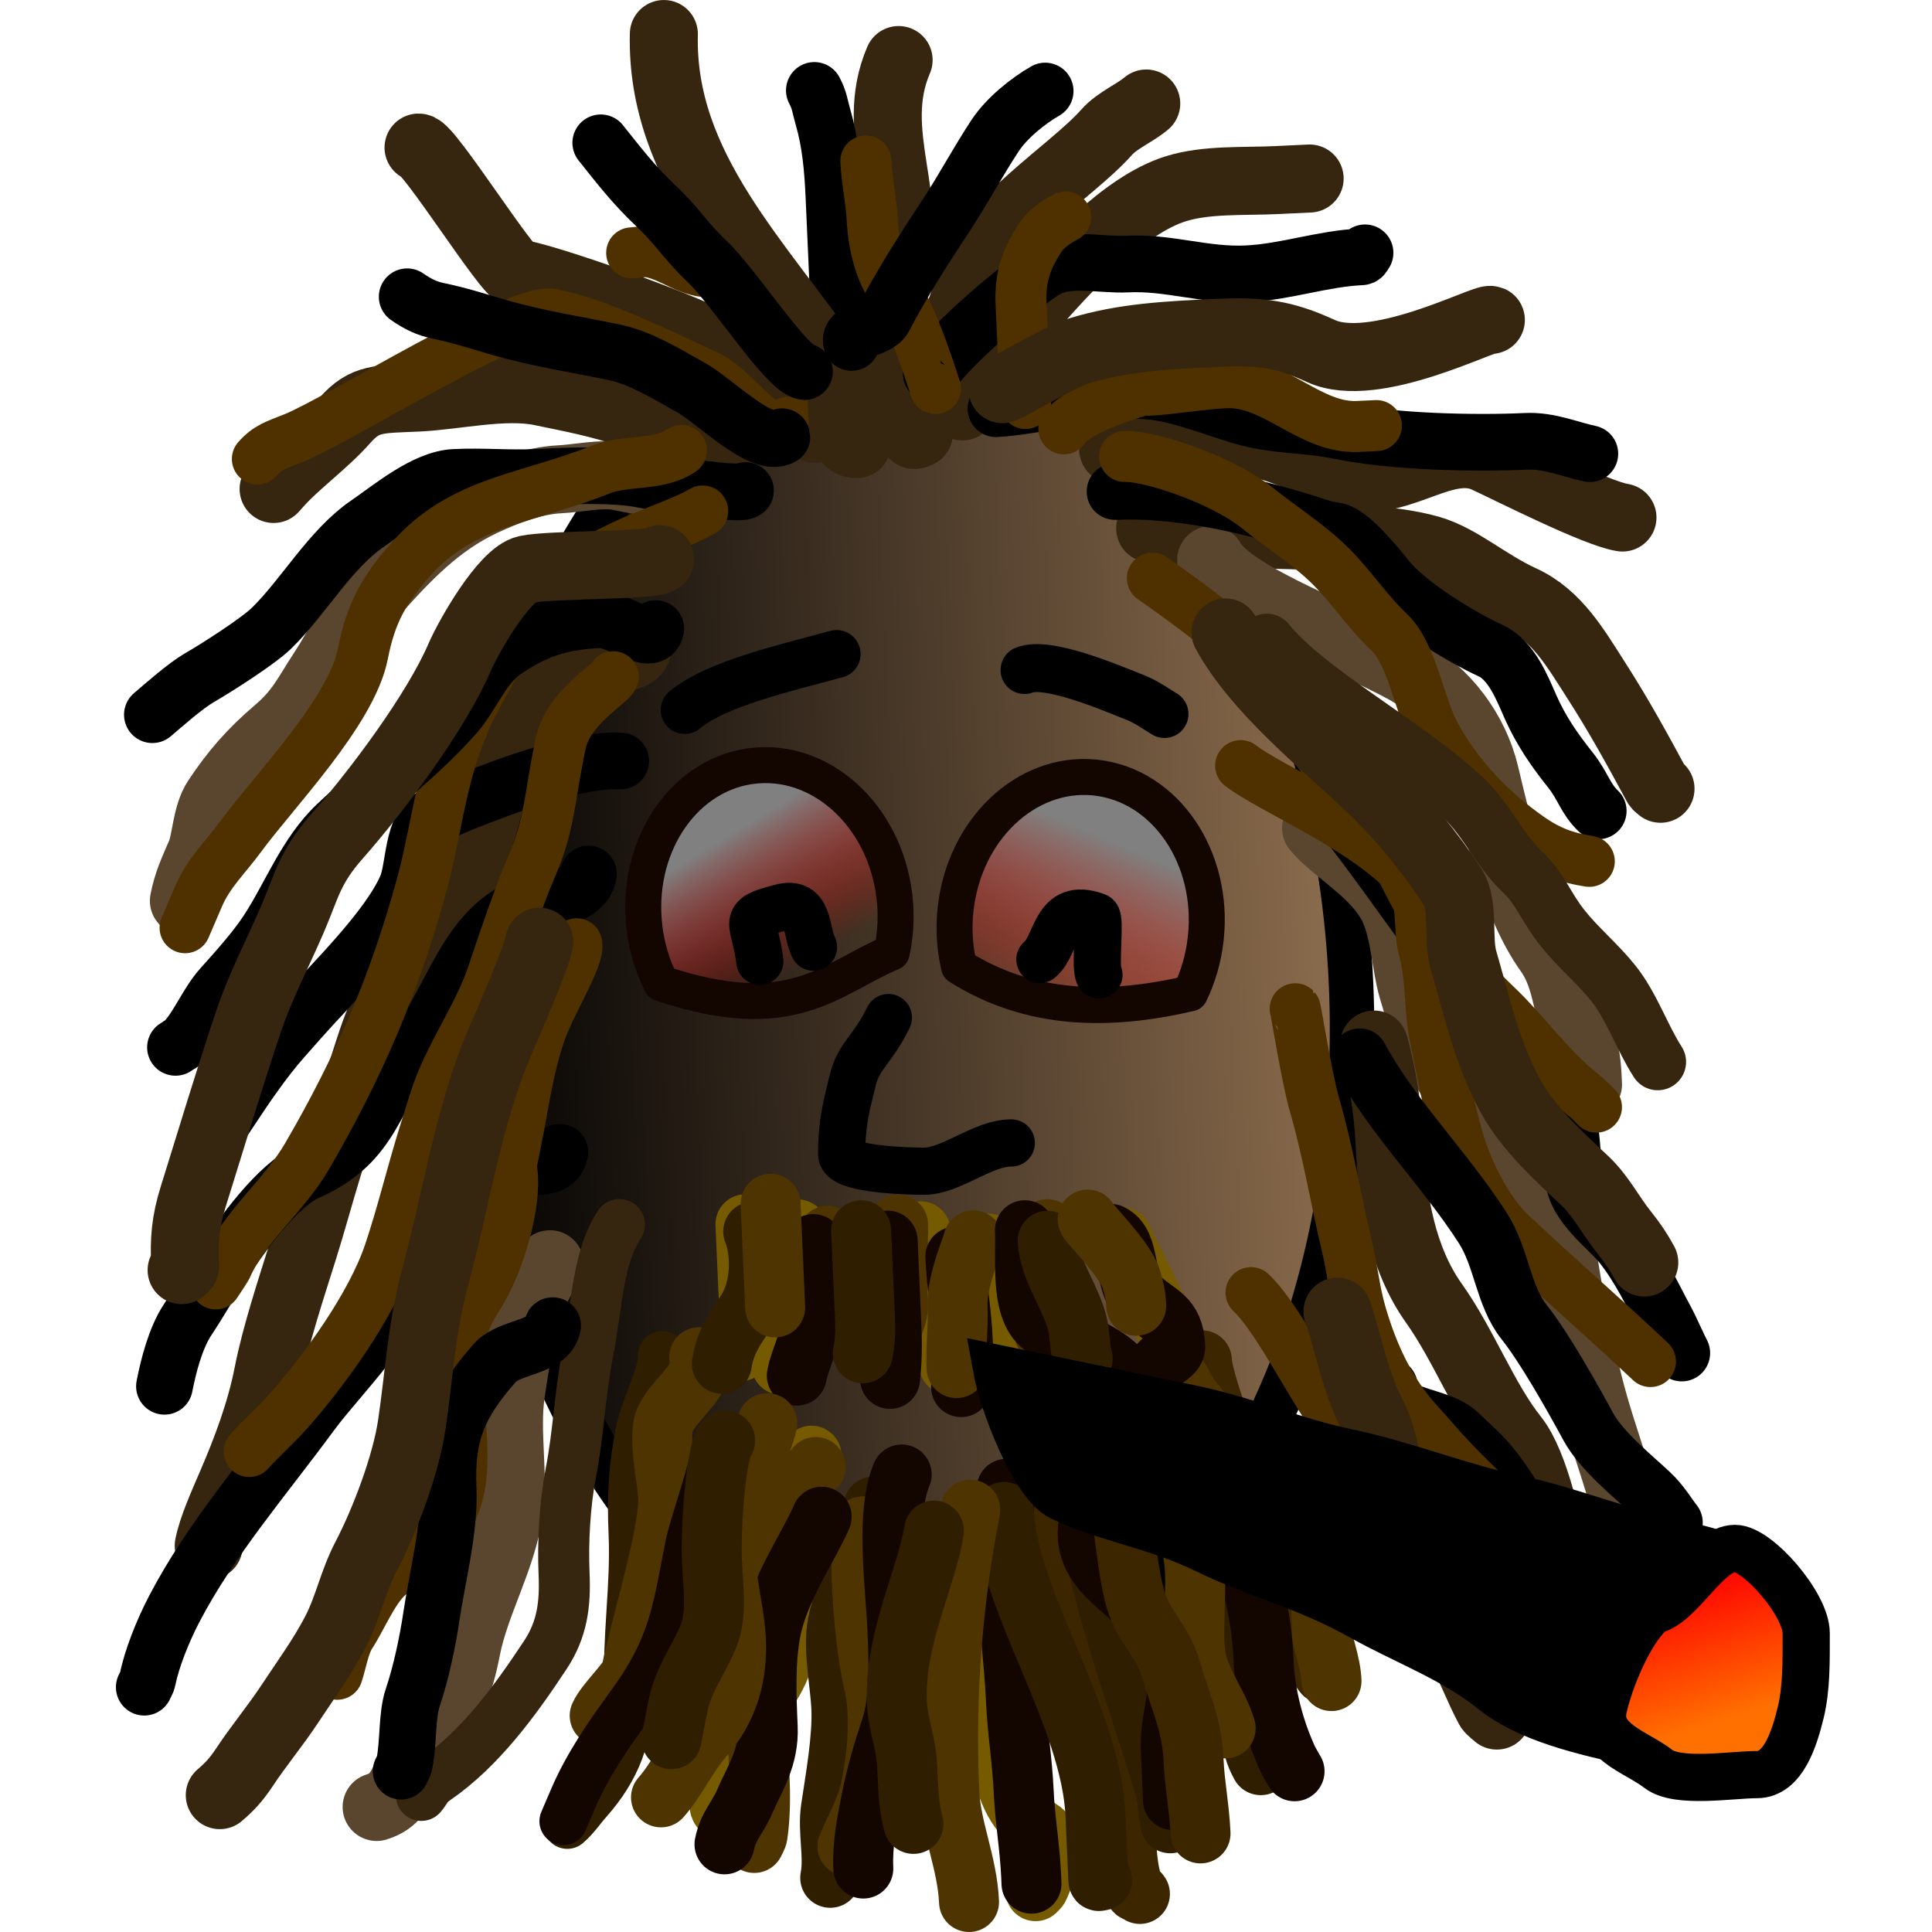 <?xml version="1.0" encoding="UTF-8" standalone="no"?>
<!-- Created with Inkscape (http://www.inkscape.org/) -->
<svg
   xmlns:dc="http://purl.org/dc/elements/1.1/"
   xmlns:cc="http://creativecommons.org/ns#"
   xmlns:rdf="http://www.w3.org/1999/02/22-rdf-syntax-ns#"
   xmlns:svg="http://www.w3.org/2000/svg"
   xmlns="http://www.w3.org/2000/svg"
   xmlns:xlink="http://www.w3.org/1999/xlink"
   xmlns:sodipodi="http://sodipodi.sourceforge.net/DTD/sodipodi-0.dtd"
   xmlns:inkscape="http://www.inkscape.org/namespaces/inkscape"
   width="100"
   height="100"
   id="svg36220"
   sodipodi:version="0.32"
   inkscape:version="0.46"
   version="1.0"
   inkscape:export-filename="/home/maurizio/out/wk.png"
   inkscape:export-xdpi="90"
   inkscape:export-ydpi="90"
   sodipodi:docbase="/home/maurizio/chess_pieces/chess_set"
   sodipodi:docname="bk.svg"
   inkscape:output_extension="org.inkscape.output.svg.inkscape">
  <defs
     id="defs36222">
    <inkscape:perspective
       sodipodi:type="inkscape:persp3d"
       inkscape:vp_x="0 : 437.5 : 1"
       inkscape:vp_y="0 : 1000 : 0"
       inkscape:vp_z="875 : 437.5 : 1"
       inkscape:persp3d-origin="437.5 : 291.66667 : 1"
       id="perspective3182" />
    <linearGradient
       id="linearGradient2816">
      <stop
         style="stop-color:#ff0000;stop-opacity:1;"
         offset="0"
         id="stop2818" />
      <stop
         style="stop-color:#ff7000;stop-opacity:1;"
         offset="1"
         id="stop2820" />
    </linearGradient>
    <linearGradient
       id="linearGradient2804">
      <stop
         style="stop-color:#808080;stop-opacity:1;"
         offset="0"
         id="stop2806" />
      <stop
         style="stop-color:#ff0000;stop-opacity:0;"
         offset="1"
         id="stop2808" />
    </linearGradient>
    <linearGradient
       id="linearGradient2266">
      <stop
         style="stop-color:#000000;stop-opacity:1;"
         offset="0"
         id="stop2268" />
      <stop
         style="stop-color:#907050;stop-opacity:1;"
         offset="1"
         id="stop2270" />
    </linearGradient>
    <linearGradient
       inkscape:collect="always"
       xlink:href="#linearGradient2266"
       id="linearGradient2272"
       x1="297.554"
       y1="427.05"
       x2="368.562"
       y2="521.216"
       gradientUnits="userSpaceOnUse"
       gradientTransform="translate(-906.667,-40)" />
    <linearGradient
       inkscape:collect="always"
       xlink:href="#linearGradient2266"
       id="linearGradient2274"
       x1="495.296"
       y1="448.547"
       x2="595.971"
       y2="528.547"
       gradientUnits="userSpaceOnUse"
       gradientTransform="translate(-906.667,-40)" />
    <linearGradient
       inkscape:collect="always"
       xlink:href="#linearGradient2266"
       id="linearGradient2302"
       x1="221.551"
       y1="774.937"
       x2="633.491"
       y2="859.351"
       gradientUnits="userSpaceOnUse"
       gradientTransform="translate(-906.667,-40)" />
    <linearGradient
       inkscape:collect="always"
       xlink:href="#linearGradient2266"
       id="linearGradient3316"
       x1="379.197"
       y1="160.253"
       x2="579.848"
       y2="286.919"
       gradientUnits="userSpaceOnUse" />
    <linearGradient
       inkscape:collect="always"
       xlink:href="#linearGradient2266"
       id="linearGradient3318"
       x1="368.469"
       y1="319.275"
       x2="494.551"
       y2="319.275"
       gradientUnits="userSpaceOnUse" />
    <linearGradient
       inkscape:collect="always"
       xlink:href="#linearGradient2266"
       id="linearGradient4281"
       gradientUnits="userSpaceOnUse"
       x1="129.962"
       y1="428.659"
       x2="812.369"
       y2="836.313" />
    <linearGradient
       inkscape:collect="always"
       xlink:href="#linearGradient2266"
       id="linearGradient4283"
       gradientUnits="userSpaceOnUse"
       x1="129.962"
       y1="428.659"
       x2="812.369"
       y2="836.313" />
    <linearGradient
       inkscape:collect="always"
       xlink:href="#linearGradient2266"
       id="linearGradient4285"
       gradientUnits="userSpaceOnUse"
       x1="129.962"
       y1="428.659"
       x2="812.369"
       y2="836.313" />
    <linearGradient
       inkscape:collect="always"
       xlink:href="#linearGradient2266"
       id="linearGradient4287"
       gradientUnits="userSpaceOnUse"
       x1="129.962"
       y1="428.659"
       x2="812.369"
       y2="836.313" />
    <linearGradient
       inkscape:collect="always"
       xlink:href="#linearGradient2266"
       id="linearGradient2695"
       x1="313.333"
       y1="558.333"
       x2="726.667"
       y2="558.333"
       gradientUnits="userSpaceOnUse" />
    <linearGradient
       inkscape:collect="always"
       xlink:href="#linearGradient2804"
       id="linearGradient2810"
       x1="508.331"
       y1="392.782"
       x2="477.69"
       y2="467.272"
       gradientUnits="userSpaceOnUse"
       gradientTransform="matrix(0.12,0,0,0.124,-5.169,-5.884)" />
    <linearGradient
       inkscape:collect="always"
       xlink:href="#linearGradient2804"
       id="linearGradient2812"
       x1="354.759"
       y1="397.647"
       x2="386.789"
       y2="451.859"
       gradientUnits="userSpaceOnUse"
       gradientTransform="matrix(0.12,0,0,0.124,-5.169,-5.884)" />
    <linearGradient
       inkscape:collect="always"
       xlink:href="#linearGradient2816"
       id="linearGradient2822"
       x1="708.405"
       y1="708.24"
       x2="726.899"
       y2="767.166"
       gradientUnits="userSpaceOnUse"
       gradientTransform="matrix(0.12,0,0,0.124,0.841,-5.677)" />
  </defs>
  <sodipodi:namedview
     id="base"
     pagecolor="#ffffff"
     bordercolor="#666666"
     borderopacity="1.0"
     inkscape:pageopacity="0.0"
     inkscape:pageshadow="2"
     inkscape:zoom="1.6970563"
     inkscape:cx="161.78046"
     inkscape:cy="91.014362"
     inkscape:current-layer="layer1"
     inkscape:document-units="px"
     inkscape:window-width="1135"
     inkscape:window-height="919"
     inkscape:window-x="118"
     inkscape:window-y="146"
     showgrid="true">
    <inkscape:grid
       type="xygrid"
       id="grid3184"
       visible="true"
       enabled="true" />
  </sodipodi:namedview>
  <g
     id="layer1"
     inkscape:label="Layer 1"
     inkscape:groupmode="layer">
    <path
       sodipodi:type="arc"
       style="fill:url(#linearGradient2695);fill-opacity:1;stroke:#000000;stroke-width:20;stroke-linecap:round;stroke-linejoin:round;stroke-miterlimit:4;stroke-dasharray:none;stroke-opacity:1"
       id="path4289"
       sodipodi:cx="520"
       sodipodi:cy="558.33331"
       sodipodi:rx="196.66667"
       sodipodi:ry="293.33334"
       d="M 716.667,558.333 A 196.667,293.333 0 1 1 323.333,558.333 A 196.667,293.333 0 1 1 716.667,558.333 z"
       transform="matrix(0.115,-5.4524308e-3,5.278206e-3,0.119,-15.435,-11.629)" />
    <path
       style="fill:none;fill-opacity:0.75;fill-rule:evenodd;stroke:#5a462f;stroke-width:3.521;stroke-linecap:round;stroke-linejoin:round;stroke-miterlimit:4;stroke-dasharray:none;stroke-opacity:1"
       d="M 35.951,25.673 C 35.675,25.27 33.403,24.945 32.053,24.663 C 31.154,24.476 29.894,24.765 28.976,24.808 C 27.604,24.873 26.158,25.441 24.982,25.992 C 22.669,27.077 21.026,28.803 19.224,30.842 C 18.112,32.101 17.57,33.422 16.699,34.744 C 15.881,35.985 15.552,36.802 14.331,37.841 C 13.045,38.936 12.117,39.999 11.212,41.372 C 10.665,42.202 10.678,43.491 10.374,44.198 C 9.987,45.099 9.699,45.7 9.518,46.627"
       id="path2569" />
    <path
       style="fill:none;fill-opacity:0.75;fill-rule:evenodd;stroke:#37260f;stroke-width:3.521;stroke-linecap:round;stroke-linejoin:round;stroke-miterlimit:4;stroke-dasharray:none;stroke-opacity:1"
       d="M 33.016,33.375 C 33.061,34.388 31.111,33.863 30.159,34.107 C 27.529,34.781 26.257,37.013 25.773,39.49 C 25.346,41.673 24.81,43.919 23.747,45.955 C 22.768,47.829 21.533,49.667 20.331,51.49 C 19.325,53.016 18.96,55.118 18.252,56.764 C 17.202,59.207 16.504,62.116 15.711,64.646 C 15.077,66.67 14.27,69.095 13.878,71.102 C 13.485,73.112 12.734,75.077 12.009,76.764 C 11.554,77.822 10.985,79.077 10.804,80.005"
       id="path2573" />
    <path
       style="fill:none;fill-opacity:0.75;fill-rule:evenodd;stroke:#5a462f;stroke-width:3.521;stroke-linecap:round;stroke-linejoin:round;stroke-miterlimit:4;stroke-dasharray:none;stroke-opacity:1"
       d="M 28.463,65.437 C 27.155,67.421 26.857,69.326 26.446,72.101 C 26.147,74.121 26.63,76.276 26.334,78.276 C 25.973,80.716 24.604,82.985 24.143,85.346 C 23.893,86.625 23.626,87.544 22.938,88.588 C 22.306,89.546 21.505,90.825 21.147,91.658 C 20.746,92.589 20.46,93.23 19.495,93.528"
       id="path2577" />
    <path
       style="fill:none;fill-opacity:0.75;fill-rule:evenodd;stroke:#37260f;stroke-width:3.521;stroke-linecap:round;stroke-linejoin:round;stroke-miterlimit:4;stroke-dasharray:none;stroke-opacity:1"
       d="M 37.558,22.81 C 37.249,23.53 33.563,21.766 32.681,21.449 C 31.086,20.876 29.538,20.596 28.005,20.276 C 26.119,19.883 23.575,20.486 21.659,20.576 C 19.615,20.673 18.898,20.574 17.858,21.751 C 16.764,22.989 15.343,23.972 14.345,25.102 C 14.284,25.171 14.223,25.24 14.162,25.309"
       id="path2579" />
    <path
       style="fill:none;fill-opacity:0.75;fill-rule:evenodd;stroke:#37260f;stroke-width:3.521;stroke-linecap:round;stroke-linejoin:round;stroke-miterlimit:4;stroke-dasharray:none;stroke-opacity:1"
       d="M 42.155,22.195 C 42.133,22.22 37.485,18.173 37.347,18.043 C 36.473,17.22 27.614,14.124 26.771,14.164 C 26.296,14.187 22.183,7.614 21.664,7.638"
       id="path2581"
       sodipodi:nodetypes="cssc" />
    <path
       style="fill:none;fill-opacity:0.75;fill-rule:evenodd;stroke:#37260f;stroke-width:3.521;stroke-linecap:round;stroke-linejoin:round;stroke-miterlimit:4;stroke-dasharray:none;stroke-opacity:1"
       d="M 44.263,21.925 C 44.225,21.794 46.113,15.177 46.254,14.665 C 47.445,10.319 44.878,6.911 46.512,3.108"
       id="path2585"
       sodipodi:nodetypes="csc" />
    <path
       style="fill:none;fill-opacity:0.75;fill-rule:evenodd;stroke:#37260f;stroke-width:3.521;stroke-linecap:round;stroke-linejoin:round;stroke-miterlimit:4;stroke-dasharray:none;stroke-opacity:1"
       d="M 47.561,22.434 C 46.21,23.214 49.224,18.214 50.286,14.344 C 51.051,11.552 55.497,8.862 57.276,6.848 C 57.827,6.224 58.738,5.86 59.329,5.358"
       id="path2591" />
    <path
       style="fill:none;fill-opacity:0.75;fill-rule:evenodd;stroke:#37260f;stroke-width:3.521;stroke-linecap:round;stroke-linejoin:round;stroke-miterlimit:4;stroke-dasharray:none;stroke-opacity:1"
       d="M 49.811,21.037 C 50.393,20.378 51.959,17.563 53.253,16.097 C 55.202,13.891 58.111,10.62 60.873,9.766 C 62.46,9.275 64.375,9.401 66.056,9.322 C 66.633,9.295 67.209,9.268 67.786,9.24"
       id="path2593" />
    <path
       style="fill:none;fill-opacity:0.75;fill-rule:evenodd;stroke:#37260f;stroke-width:3.521;stroke-linecap:round;stroke-linejoin:round;stroke-miterlimit:4;stroke-dasharray:none;stroke-opacity:1"
       d="M 57.617,23.256 C 57.978,23.457 63.318,22.575 64.923,22.91 C 66.783,23.298 68.336,24.262 70.203,24.651 C 72.523,25.135 74.822,22.781 76.906,23.737 C 78.169,24.316 82.584,26.567 83.978,26.787"
       id="path2597"
       sodipodi:nodetypes="csssc" />
    <path
       style="fill:none;fill-opacity:0.75;fill-rule:evenodd;stroke:#37260f;stroke-width:3.521;stroke-linecap:round;stroke-linejoin:round;stroke-miterlimit:4;stroke-dasharray:none;stroke-opacity:1"
       d="M 59.532,27.345 C 60.677,27.87 70.189,27.327 74.032,28.451 C 75.591,28.907 76.966,30.186 78.77,31.014 C 80.594,31.85 81.566,33.576 82.617,35.211 C 83.808,37.064 84.743,38.778 85.747,40.636 C 85.792,40.718 85.881,40.762 85.948,40.826"
       id="path2599" />
    <path
       style="fill:none;fill-opacity:0.75;fill-rule:evenodd;stroke:#5a462f;stroke-width:3.521;stroke-linecap:round;stroke-linejoin:round;stroke-miterlimit:4;stroke-dasharray:none;stroke-opacity:1"
       d="M 62.688,28.987 C 63.724,30.905 69.888,33.077 72.767,34.681 C 74.833,35.833 76.327,37.849 76.859,40.061 C 77.581,43.07 78.425,46.826 80.156,49.26 C 81.231,50.771 81.031,52.519 81.914,54.153 C 82.131,54.554 82.171,55.605 82.195,56.13"
       id="path2601" />
    <path
       style="fill:none;fill-opacity:0.75;fill-rule:evenodd;stroke:#5a462f;stroke-width:3.521;stroke-linecap:round;stroke-linejoin:round;stroke-miterlimit:4;stroke-dasharray:none;stroke-opacity:1"
       d="M 68.119,42.863 C 69.026,43.999 71.345,45.201 72.158,47.051 C 72.72,48.327 72.746,49.92 73.112,51.185 C 73.643,53.018 74.199,54.418 75.255,56.06 C 76.785,58.441 79.607,59.982 80.361,62.586 C 80.854,64.287 81,65.983 81.359,67.714 C 81.715,69.431 82.069,71.174 82.549,72.833 C 83.003,74.399 83.485,75.729 83.896,77.148 C 84.041,77.649 84.246,78.187 84.342,78.52"
       id="path2605" />
    <path
       style="fill:none;fill-opacity:0.75;fill-rule:evenodd;stroke:#37260f;stroke-width:3.521;stroke-linecap:round;stroke-linejoin:round;stroke-miterlimit:4;stroke-dasharray:none;stroke-opacity:1"
       d="M 71.12,54.066 C 71.561,55.586 71.854,57.589 71.926,59.203 C 72.056,62.134 72.584,65.157 74.218,67.454 C 75.777,69.646 76.818,72.465 78.38,74.423 C 78.934,75.117 79.378,76.355 79.666,77.348 C 80.213,79.235 81.102,80.962 81.643,82.828 C 82.089,84.368 82.267,85.987 82.999,87.342 C 83.093,87.515 83.016,87.739 83.025,87.938"
       id="path2607" />
    <path
       style="fill:none;fill-opacity:0.75;fill-rule:evenodd;stroke:#000000;stroke-width:2.934;stroke-linecap:round;stroke-linejoin:round;stroke-miterlimit:4;stroke-dasharray:none;stroke-opacity:1"
       d="M 32.127,39.388 C 30.012,39.271 26.479,40.556 23.938,41.567 C 23.426,41.77 22.93,42.013 22.426,42.235 C 21.325,42.722 21.46,44.921 21.046,45.883 C 20.099,48.088 17.108,50.967 15.568,52.711 C 15.262,53.057 14.956,53.403 14.651,53.749 C 13.655,54.876 12.761,56.193 11.925,57.461 C 11.267,58.459 10.546,59.399 10.326,60.522"
       id="path2611" />
    <path
       style="fill:none;fill-opacity:0.75;fill-rule:evenodd;stroke:#000000;stroke-width:2.934;stroke-linecap:round;stroke-linejoin:round;stroke-miterlimit:4;stroke-dasharray:none;stroke-opacity:1"
       d="M 30.459,45.24 C 30.169,46.724 27.78,46.48 26.5,47.218 C 23.91,48.713 23.244,52.155 21.416,54.226 C 19.28,56.643 19.454,59.093 15.92,60.656 C 14.36,61.345 12.503,63.932 11.508,65.442 C 10.83,66.471 10.427,67.224 9.708,68.314 C 9.078,69.269 8.715,70.716 8.512,71.754"
       id="path2613" />
    <path
       style="fill:none;fill-opacity:0.75;fill-rule:evenodd;stroke:#000000;stroke-width:2.934;stroke-linecap:round;stroke-linejoin:round;stroke-miterlimit:4;stroke-dasharray:none;stroke-opacity:1"
       d="M 28.977,59.641 C 28.684,61.14 25.992,59.808 24.573,60.247 C 22.248,60.965 21.368,61.841 21.471,64.175 C 21.612,67.36 17.779,70.887 16.09,73.187 C 13.678,76.472 10.905,79.668 9.022,83.274 C 8.412,84.443 7.846,85.88 7.642,86.922 C 7.614,87.068 7.525,87.193 7.467,87.329"
       id="path2615" />
    <path
       style="fill:none;fill-opacity:0.75;fill-rule:evenodd;stroke:#000000;stroke-width:2.934;stroke-linecap:round;stroke-linejoin:round;stroke-miterlimit:4;stroke-dasharray:none;stroke-opacity:1"
       d="M 38.587,25.391 C 38.342,25.669 34.37,25.053 33.361,24.842 C 31.751,24.506 29.408,24.631 27.767,24.708 C 26.318,24.777 25.026,24.639 23.528,24.71 C 21.992,24.782 20.226,26.279 19.01,27.113 C 17.073,28.441 15.712,30.906 14.047,32.522 C 13.35,33.199 11.222,34.559 10.307,35.087 C 9.616,35.486 8.518,36.455 7.887,36.993"
       id="path2621" />
    <path
       style="fill:none;fill-opacity:0.75;fill-rule:evenodd;stroke:#000000;stroke-width:2.934;stroke-linecap:round;stroke-linejoin:round;stroke-miterlimit:4;stroke-dasharray:none;stroke-opacity:1"
       d="M 43.597,19.937 C 43.336,19.692 43.422,15.982 43.377,14.972 C 43.307,13.383 43.236,11.794 43.166,10.205 C 43.099,8.687 42.975,7.358 42.596,6.052 C 42.428,5.47 42.419,5.176 42.15,4.68"
       id="path2627" />
    <path
       style="fill:none;fill-opacity:0.75;fill-rule:evenodd;stroke:#000000;stroke-width:2.934;stroke-linecap:round;stroke-linejoin:round;stroke-miterlimit:4;stroke-dasharray:none;stroke-opacity:1"
       d="M 48.194,19.322 C 49.026,18.06 51.971,15.422 53.935,14.075 C 55.162,13.233 56.852,13.738 58.348,13.667 C 60.522,13.564 62.349,14.274 64.536,14.171 C 66.567,14.075 68.418,13.39 70.471,13.293 C 70.561,13.289 70.593,13.155 70.654,13.086"
       id="path2631" />
    <path
       style="fill:none;fill-opacity:0.75;fill-rule:evenodd;stroke:#000000;stroke-width:2.934;stroke-linecap:round;stroke-linejoin:round;stroke-miterlimit:4;stroke-dasharray:none;stroke-opacity:1"
       d="M 51.551,21.154 C 53.242,21.074 56.264,20.334 58.639,20.222 C 60.501,20.134 62.434,21.006 64.285,21.547 C 66.014,22.053 67.679,21.96 69.328,22.304 C 72.069,22.876 76.332,22.968 78.986,22.843 C 80.2,22.785 81.27,23.27 82.29,23.483"
       id="path2633" />
    <path
       style="fill:none;fill-opacity:0.75;fill-rule:evenodd;stroke:#000000;stroke-width:2.934;stroke-linecap:round;stroke-linejoin:round;stroke-miterlimit:4;stroke-dasharray:none;stroke-opacity:1"
       d="M 57.714,25.441 C 60.827,25.293 64.767,26.111 68.395,27.324 C 68.646,27.408 68.913,27.432 69.172,27.487 C 69.924,27.643 71.28,29.316 71.786,29.951 C 72.88,31.321 75.681,33.002 77.154,33.678 C 78.225,34.169 78.775,35.579 79.209,36.566 C 79.745,37.786 80.45,38.81 81.281,39.852 C 81.936,40.673 82.065,41.352 82.724,41.973"
       id="path2635" />
    <path
       style="fill:none;fill-opacity:0.75;fill-rule:evenodd;stroke:#000000;stroke-width:2.934;stroke-linecap:round;stroke-linejoin:round;stroke-miterlimit:4;stroke-dasharray:none;stroke-opacity:1"
       d="M 69.439,42.203 C 72.677,46.262 76.207,52.009 80.053,55.634 C 81.351,56.858 81.37,59.274 81.444,60.943 C 81.507,62.354 83.256,63.589 83.91,64.409 C 84.903,65.653 85.524,67.029 86.201,68.281 C 86.491,68.817 86.859,69.68 87.049,70.033"
       id="path2639" />
    <path
       style="fill:none;fill-opacity:0.75;fill-rule:evenodd;stroke:#000000;stroke-width:2.934;stroke-linecap:round;stroke-linejoin:round;stroke-miterlimit:4;stroke-dasharray:none;stroke-opacity:1"
       d="M 71.903,71.744 C 71.951,71.788 71.909,71.876 71.912,71.942 C 71.976,73.375 74.453,73.196 75.479,74.162 C 75.814,74.478 76.149,74.794 76.484,75.11 C 77.47,76.039 78.398,77.556 78.95,78.576 C 79.556,79.698 79.851,80.973 80.454,82.088 C 81.012,83.12 81.452,84.525 81.766,85.609 C 81.803,85.736 81.778,85.873 81.784,86.006 C 81.828,87.009 82.526,88.609 83.078,89.129"
       id="path2643" />
    <path
       style="fill:none;fill-opacity:1;fill-rule:evenodd;stroke:#4f3100;stroke-width:2.641;stroke-linecap:round;stroke-linejoin:round;stroke-miterlimit:4;stroke-dasharray:none;stroke-opacity:1"
       d="M 36.371,26.449 C 34.65,27.442 32.006,27.915 29.021,30.18 C 26.887,31.8 25.522,34.44 24.304,36.773 C 24.167,37.033 24.071,37.314 23.954,37.585 C 22.809,40.25 22.575,43.076 21.815,45.847 C 20.402,51.002 18.544,55.302 15.885,59.861 C 14.683,61.921 12.632,63.485 11.709,65.632 C 11.694,65.666 11.221,66.371 11.167,66.454"
       id="path2659" />
    <path
       style="fill:none;fill-opacity:0.75;fill-rule:evenodd;stroke:#000000;stroke-width:2.934;stroke-linecap:round;stroke-linejoin:round;stroke-miterlimit:4;stroke-dasharray:none;stroke-opacity:1"
       d="M 33.943,32.535 C 33.748,33.529 32.013,32.029 31.032,32.076 C 29,32.172 27.701,32.6 26.094,33.702 C 24.977,34.468 24.423,36.012 23.543,37.008 C 21.708,39.086 19.465,40.755 17.436,42.67 C 15.805,44.209 15.034,46.385 13.828,48.215 C 13.116,49.294 12.032,50.456 11.451,51.114 C 10.751,51.906 10.293,53.05 9.643,53.787 C 9.401,54.06 9.283,54.06 9.083,54.211"
       id="path2619" />
    <path
       style="fill:none;fill-opacity:1;fill-rule:evenodd;stroke:#4f3100;stroke-width:2.641;stroke-linecap:round;stroke-linejoin:round;stroke-miterlimit:4;stroke-dasharray:none;stroke-opacity:1"
       d="M 31.741,35.028 C 31.562,35.445 29.378,36.639 29.006,38.541 C 28.954,38.809 28.902,39.076 28.849,39.344 C 28.462,41.326 28.397,42.806 27.548,44.78 C 26.802,46.517 26.082,48.684 25.487,50.451 C 24.73,52.701 23.22,54.664 22.5,56.961 C 22.331,57.5 22.163,58.039 21.994,58.577 C 21.327,60.703 20.821,62.846 20.151,64.835 C 19.238,67.547 16.84,70.878 14.927,73.043 C 14.312,73.74 13.454,74.503 12.9,75.129"
       id="path2661" />
    <path
       style="fill:none;fill-opacity:1;fill-rule:evenodd;stroke:#4f3100;stroke-width:2.641;stroke-linecap:round;stroke-linejoin:round;stroke-miterlimit:4;stroke-dasharray:none;stroke-opacity:1"
       d="M 29.848,48.851 C 30.034,49.512 28.468,51.938 27.936,53.519 C 27.343,55.278 27.157,56.773 26.809,58.549 C 26.705,59.084 26.6,59.62 26.495,60.156 C 26.445,60.416 26.519,60.686 26.53,60.95 C 26.613,62.816 25.685,65.696 24.688,67.208 C 23.594,68.868 23.667,70.246 23.754,72.228 C 23.824,73.797 24.058,75.546 23.773,77.004 C 23.338,79.229 21.687,80.223 20.121,81.556 C 19.313,82.244 18.72,83.752 18.138,84.635 C 17.805,85.141 17.644,86.102 17.457,86.658"
       id="path2663" />
    <path
       style="fill:none;fill-opacity:1;fill-rule:evenodd;stroke:#37260f;stroke-width:2.641;stroke-linecap:round;stroke-linejoin:round;stroke-miterlimit:4;stroke-dasharray:none;stroke-opacity:1"
       d="M 32.058,63.384 C 30.923,65.107 30.913,67.534 30.425,70.03 C 30.006,72.175 29.948,74.177 29.545,76.242 C 29.231,77.843 29.127,79.87 29.196,81.433 C 29.269,83.076 29.09,84.35 28.227,85.659 C 26.661,88.036 24.843,90.518 22.54,92.098 C 22.079,92.414 22.023,92.683 21.806,92.929"
       id="path2665" />
    <path
       style="fill:none;fill-opacity:0.75;fill-rule:evenodd;stroke:#000000;stroke-width:2.934;stroke-linecap:round;stroke-linejoin:round;stroke-miterlimit:4;stroke-dasharray:none;stroke-opacity:1"
       d="M 28.604,68.615 C 28.371,69.808 26.401,69.649 25.607,70.548 C 23.72,72.685 23.074,74.256 23.196,77.031 C 23.29,79.138 22.637,81.588 22.333,83.64 C 22.134,84.988 21.794,86.588 21.364,87.866 C 21.05,88.798 21.155,90.154 20.937,91.27 C 20.908,91.415 20.82,91.541 20.762,91.676"
       id="path2617" />
    <path
       style="fill:none;fill-opacity:1;fill-rule:evenodd;stroke:#4f3100;stroke-width:2.641;stroke-linecap:round;stroke-linejoin:round;stroke-miterlimit:4;stroke-dasharray:none;stroke-opacity:1"
       d="M 35.269,23.317 C 34.073,24.136 32.412,23.779 31.074,24.311 C 27.23,25.84 23.927,25.936 21.26,28.955 C 19.879,30.518 19.193,31.733 18.779,33.849 C 18.195,36.836 14.182,40.951 12.454,43.304 C 11.65,44.399 10.804,45.17 10.279,46.392 C 10.041,46.944 9.808,47.488 9.58,48.018"
       id="path2667" />
    <path
       style="fill:none;fill-opacity:0.75;fill-rule:evenodd;stroke:#37260f;stroke-width:3.521;stroke-linecap:round;stroke-linejoin:round;stroke-miterlimit:4;stroke-dasharray:none;stroke-opacity:1"
       d="M 34.169,28.942 C 34.016,29.297 28.462,29.201 27.256,29.468 C 26.071,29.73 24.228,33.006 23.796,34.01 C 22.565,36.874 19.462,41.002 17.462,43.266 C 16.014,44.905 15.885,45.839 15.147,47.556 C 14.37,49.364 13.49,51.016 12.876,52.838 C 11.831,55.941 10.98,58.812 10.003,61.931 C 9.593,63.24 9.524,64.169 9.585,65.533 C 9.589,65.627 9.463,65.672 9.401,65.741"
       id="path2571" />
    <path
       style="fill:none;fill-opacity:0.75;fill-rule:evenodd;stroke:#37260f;stroke-width:3.521;stroke-linecap:round;stroke-linejoin:round;stroke-miterlimit:4;stroke-dasharray:none;stroke-opacity:1"
       d="M 27.917,48.743 C 27.738,49.658 26.489,52.501 25.838,54.017 C 24.248,57.716 23.563,62.313 22.52,66.116 C 21.833,68.621 21.684,71.251 21.316,73.736 C 21.007,75.83 19.909,78.73 18.924,80.617 C 18.265,81.877 18.005,83.239 17.36,84.473 C 16.66,85.814 15.853,86.9 15.019,88.166 C 14.252,89.33 13.373,90.38 12.66,91.462 C 12.203,92.155 11.826,92.533 11.376,92.916"
       id="path2575" />
    <path
       style="fill:none;fill-opacity:1;fill-rule:evenodd;stroke:#4f3100;stroke-width:2.641;stroke-linecap:round;stroke-linejoin:round;stroke-miterlimit:4;stroke-dasharray:none;stroke-opacity:1"
       d="M 40.792,21.861 C 40.149,23.357 38.088,20.134 36.64,19.47 C 34.164,18.334 31.087,16.787 28.598,16.267 C 26.809,15.894 17.518,21.751 15.201,22.673 C 14.282,23.038 13.858,23.151 13.322,23.757"
       id="path2669" />
    <path
       style="fill:none;fill-opacity:1;fill-rule:evenodd;stroke:#4f3100;stroke-width:2.641;stroke-linecap:round;stroke-linejoin:round;stroke-miterlimit:4;stroke-dasharray:none;stroke-opacity:1"
       d="M 43.082,21.355 C 41.977,21.794 43.028,18.64 42.154,17.816 C 40.491,16.249 39.381,13.966 36.979,14.08 C 35.642,14.143 34.911,13.304 33.657,13.043 C 33.389,12.987 32.978,13.075 32.696,13.088"
       id="path2671" />
    <path
       style="fill:none;fill-opacity:0.75;fill-rule:evenodd;stroke:#000000;stroke-width:2.934;stroke-linecap:round;stroke-linejoin:round;stroke-miterlimit:4;stroke-dasharray:none;stroke-opacity:1"
       d="M 40.472,22.604 C 39.394,23.226 37.044,20.771 35.735,20.042 C 34.431,19.315 33.136,18.516 31.801,18.237 C 29.825,17.825 27.804,17.525 25.77,16.93 C 24.547,16.572 23.784,16.319 22.65,16.082 C 22.127,15.973 21.636,15.754 21.076,15.36"
       id="path2623" />
    <path
       style="fill:none;fill-opacity:1;fill-rule:evenodd;stroke:#4f3100;stroke-width:2.641;stroke-linecap:round;stroke-linejoin:round;stroke-miterlimit:4;stroke-dasharray:none;stroke-opacity:1"
       d="M 48.421,20.108 C 48.399,20.103 47.249,16.261 46.27,15.034 C 45.573,14.161 45.2,12.625 45.141,11.306 C 45.102,10.414 44.862,9.344 44.817,8.335"
       id="path2673" />
    <path
       style="fill:none;fill-opacity:0.75;fill-rule:evenodd;stroke:#37260f;stroke-width:3.521;stroke-linecap:round;stroke-linejoin:round;stroke-miterlimit:4;stroke-dasharray:none;stroke-opacity:1"
       d="M 44.357,22.984 C 43.097,23.043 43.952,20.321 43.228,19.255 C 39.385,13.603 34.185,8.725 34.361,1.761"
       id="path2583"
       sodipodi:nodetypes="css" />
    <path
       style="fill:none;fill-opacity:1;fill-rule:evenodd;stroke:#4f3100;stroke-width:2.641;stroke-linecap:round;stroke-linejoin:round;stroke-miterlimit:4;stroke-dasharray:none;stroke-opacity:1"
       d="M 53.08,20.883 C 53.057,20.369 52.928,17.439 52.851,15.718 C 52.79,14.327 53.119,13.405 53.855,12.287 C 54.275,11.65 55.142,11.241 55.157,11.23"
       id="path2675" />
    <path
       style="fill:none;fill-opacity:1;fill-rule:evenodd;stroke:#4f3100;stroke-width:2.641;stroke-linecap:round;stroke-linejoin:round;stroke-miterlimit:4;stroke-dasharray:none;stroke-opacity:1"
       d="M 55.065,22.196 C 55.639,21.326 57.704,20.626 59.024,20.218 C 59.147,20.18 59.28,20.206 59.408,20.2 C 60.698,20.139 62.097,19.873 63.437,19.81 C 65.961,19.691 67.789,22.192 70.281,22.074 C 70.602,22.059 70.922,22.044 71.243,22.029"
       id="path2677" />
    <path
       style="fill:none;fill-opacity:0.75;fill-rule:evenodd;stroke:#000000;stroke-width:2.934;stroke-linecap:round;stroke-linejoin:round;stroke-miterlimit:4;stroke-dasharray:none;stroke-opacity:1"
       d="M 44.077,17.725 C 43.878,17.038 45.425,17.083 45.755,16.452 C 46.721,14.602 47.866,12.824 48.987,11.124 C 49.844,9.824 50.624,8.358 51.503,7.024 C 52.116,6.094 53.214,5.222 54.098,4.712"
       id="path2629" />
    <path
       style="fill:none;fill-opacity:0.75;fill-rule:evenodd;stroke:#000000;stroke-width:2.934;stroke-linecap:round;stroke-linejoin:round;stroke-miterlimit:4;stroke-dasharray:none;stroke-opacity:1"
       d="M 41.639,19.234 C 40.642,19.026 38.033,14.884 36.568,13.502 C 35.501,12.497 35.078,11.717 33.936,10.641 C 32.784,9.554 31.996,8.521 31.095,7.392"
       id="path2625" />
    <path
       style="fill:none;fill-opacity:0.75;fill-rule:evenodd;stroke:#37260f;stroke-width:3.521;stroke-linecap:round;stroke-linejoin:round;stroke-miterlimit:4;stroke-dasharray:none;stroke-opacity:1"
       d="M 51.891,20.143 C 52.102,20.133 54.722,18.513 55.85,18.164 C 58.157,17.451 60.493,17.348 62.938,17.232 C 65.201,17.125 66.402,17.264 68.374,18.169 C 71.141,19.439 76.846,16.413 77.166,16.56"
       id="path2595"
       sodipodi:nodetypes="csssc" />
    <path
       style="fill:none;fill-opacity:1;fill-rule:evenodd;stroke:#4f3100;stroke-width:2.641;stroke-linecap:round;stroke-linejoin:round;stroke-miterlimit:4;stroke-dasharray:none;stroke-opacity:1"
       d="M 58.211,23.626 C 59.465,23.566 63.265,24.829 65.073,26.287 C 66.265,27.248 67.559,28.06 68.666,29.103 C 69.872,30.24 70.723,31.613 71.91,32.731 C 73.084,33.838 73.476,36.54 74.262,37.994 C 75.425,40.144 77.118,41.927 79.123,43.338 C 80.17,44.074 81.037,44.389 82.261,44.583"
       id="path2679" />
    <path
       style="fill:none;fill-opacity:1;fill-rule:evenodd;stroke:#4f3100;stroke-width:2.641;stroke-linecap:round;stroke-linejoin:round;stroke-miterlimit:4;stroke-dasharray:none;stroke-opacity:1"
       d="M 59.646,29.927 C 61.646,31.334 64.119,33.095 65.652,35.017 C 66.624,36.235 67.373,37.863 68.337,39.07 C 69.321,40.305 70.052,41.829 71.205,42.916 C 72.095,43.755 72.787,45.685 73.496,46.788 C 74.71,48.678 75.665,50.355 77.386,51.979 C 78.959,53.461 80.205,55.306 82.029,56.735 C 82.246,56.905 82.431,57.114 82.632,57.304"
       id="path2681" />
    <path
       style="fill:none;fill-opacity:1;fill-rule:evenodd;stroke:#4f3100;stroke-width:2.641;stroke-linecap:round;stroke-linejoin:round;stroke-miterlimit:4;stroke-dasharray:none;stroke-opacity:1"
       d="M 64.216,39.629 C 65.709,40.799 70.719,42.866 72.949,45.387 C 73.696,46.231 73.407,48.145 73.693,49.133 C 74.105,50.554 73.971,52.195 74.28,53.684 C 74.67,55.566 74.962,57.217 75.479,59.001 C 75.962,60.67 77.015,62.733 78.198,63.848 C 80.502,66.02 83.029,68.212 85.227,70.284 C 85.294,70.347 85.361,70.41 85.428,70.473"
       id="path2683" />
    <path
       style="fill:none;fill-opacity:1;fill-rule:evenodd;stroke:#4f3100;stroke-width:2.641;stroke-linecap:round;stroke-linejoin:round;stroke-miterlimit:4;stroke-dasharray:none;stroke-opacity:1"
       d="M 64.753,66.907 C 65.925,68.012 67.434,70.894 68.469,72.503 C 69.252,73.722 69.932,75.209 70.567,76.385 C 71.254,77.655 71.887,78.87 72.657,80.068 C 73.219,80.942 73.631,82.641 73.961,83.39"
       id="path2687" />
    <path
       style="fill:none;fill-opacity:0.75;fill-rule:evenodd;stroke:#000000;stroke-width:2.934;stroke-linecap:round;stroke-linejoin:round;stroke-miterlimit:4;stroke-dasharray:none;stroke-opacity:1"
       d="M 70.378,54.698 C 72.087,57.86 74.756,60.462 76.743,63.553 C 77.744,65.111 77.793,67.058 78.886,68.428 C 79.904,69.705 81.336,72.23 82.208,73.844 C 82.89,75.105 84.546,76.428 85.443,77.274 C 86.011,77.809 86.35,78.411 86.667,78.809"
       id="path2641" />
    <path
       style="fill:none;fill-opacity:0.75;fill-rule:evenodd;stroke:#37260f;stroke-width:3.521;stroke-linecap:round;stroke-linejoin:round;stroke-miterlimit:4;stroke-dasharray:none;stroke-opacity:1"
       d="M 63.432,32.734 C 65.019,35.669 68.467,38.432 70.915,40.74 C 72.474,42.209 74.13,44.261 75.191,45.912 C 75.794,46.85 75.433,48.6 75.743,49.668 C 76.443,52.085 76.945,54.444 78.174,56.718 C 79.095,58.421 80.771,59.927 82.03,61.114 C 82.878,61.913 83.323,62.86 84.076,63.804 C 84.524,64.365 84.812,64.8 85.108,65.347"
       id="path2603" />
    <path
       style="fill:none;fill-opacity:1;fill-rule:evenodd;stroke:#4f3100;stroke-width:2.641;stroke-linecap:round;stroke-linejoin:round;stroke-miterlimit:4;stroke-dasharray:none;stroke-opacity:1"
       d="M 67.039,52.214 C 67.072,52.246 67.645,55.823 68.028,57.144 C 68.754,59.65 69.14,62.1 69.699,64.429 C 70.005,65.701 70.096,66.807 70.434,67.977 C 71.047,70.092 71.945,72.031 73.381,73.61 C 73.725,73.987 74.058,74.374 74.396,74.756 C 76.123,76.708 78.126,78.463 80.035,80.262 C 81.099,81.266 82.167,82.505 83.435,83.087"
       id="path2685" />
    <path
       style="fill:none;fill-opacity:0.75;fill-rule:evenodd;stroke:#37260f;stroke-width:2.934;stroke-linecap:round;stroke-linejoin:round;stroke-miterlimit:4;stroke-dasharray:none;stroke-opacity:1"
       d="M 65.573,33.23 C 67.628,35.806 72.877,38.592 75.758,41.307 C 76.965,42.446 77.588,43.984 78.818,45.143 C 79.723,45.997 80.018,46.96 80.873,48.032 C 81.703,49.073 82.694,49.877 83.504,50.893 C 84.458,52.089 84.986,53.693 85.804,54.964"
       id="path2637" />
    <path
       style="fill:none;fill-opacity:0.75;fill-rule:evenodd;stroke:#37260f;stroke-width:3.521;stroke-linecap:round;stroke-linejoin:round;stroke-miterlimit:4;stroke-dasharray:none;stroke-opacity:1"
       d="M 69.228,67.889 C 69.477,68.351 70.135,71.573 71.003,73.18 C 71.698,74.464 71.769,76.172 72.351,77.495 C 73.009,78.993 73.833,80.594 74.292,82.18 C 74.597,83.231 75.155,84.506 75.587,85.303 C 76.159,86.361 76.528,87.408 77.073,88.418 C 77.129,88.52 77.445,88.768 77.476,88.797"
       id="path2609" />
    <path
       style="fill:none;fill-opacity:0.75;fill-rule:evenodd;stroke:#2f1e00;stroke-width:2.483;stroke-linecap:round;stroke-linejoin:round;stroke-miterlimit:4;stroke-dasharray:none;stroke-opacity:1"
       d="M 34.259,70.139 C 34.337,71.037 33.349,72.846 33.089,74.175 C 32.743,75.945 32.653,77.381 32.741,79.367 C 32.863,82.108 32.4,84.724 32.525,87.538 C 32.626,89.809 31.905,91.577 30.464,93.208 C 30.042,93.686 29.795,94.087 29.363,94.455"
       id="path2701" />
    <path
       style="fill:none;fill-opacity:0.75;fill-rule:evenodd;stroke:#755a00;stroke-width:3.104;stroke-linecap:round;stroke-linejoin:round;stroke-miterlimit:4;stroke-dasharray:none;stroke-opacity:1"
       d="M 42.005,75.346 C 41.763,76.583 41.045,79.77 40.748,81.775 C 40.561,83.038 40.783,84.517 40.539,85.766 C 40.3,86.989 38.858,88.669 38.207,89.658 C 37.423,90.847 37.143,91.738 37.203,93.089 C 37.241,93.953 37.433,93.515 37.622,93.865"
       id="path2705" />
    <path
       style="fill:none;fill-opacity:0.75;fill-rule:evenodd;stroke:#2f1e00;stroke-width:3.104;stroke-linecap:round;stroke-linejoin:round;stroke-miterlimit:4;stroke-dasharray:none;stroke-opacity:1"
       d="M 45.204,77.982 C 45.249,79.003 43.686,82.337 43.353,84.04 C 43.101,85.332 43.487,87.068 43.547,88.41 C 43.616,89.98 43.233,92.077 43.006,93.611 C 42.83,94.803 43.192,96.069 42.972,97.195"
       id="path2707" />
    <path
       style="fill:none;fill-opacity:0.75;fill-rule:evenodd;stroke:#755a00;stroke-width:3.104;stroke-linecap:round;stroke-linejoin:round;stroke-miterlimit:4;stroke-dasharray:none;stroke-opacity:1"
       d="M 50.641,78.919 C 50.689,80.007 51.475,84.7 51.578,87.035 C 51.698,89.74 51.429,93.188 53.844,94.691 C 54.837,95.309 54.001,97.175 53.784,97.679 C 53.747,97.765 53.661,97.818 53.6,97.887"
       id="path2711" />
    <path
       style="fill:none;fill-opacity:0.75;fill-rule:evenodd;stroke:#3c2600;stroke-width:3.104;stroke-linecap:round;stroke-linejoin:round;stroke-miterlimit:4;stroke-dasharray:none;stroke-opacity:1"
       d="M 53.883,78.169 C 53.749,78.481 56.184,82.27 56.271,84.226 C 56.376,86.589 56.559,88.224 57.697,90.329 C 58.288,91.422 58.183,92.603 58.24,93.886 C 58.294,95.092 58.265,96.326 58.591,97.452 C 58.834,98.292 58.709,97.618 59.002,98.03"
       id="path2713" />
    <path
       style="fill:none;fill-opacity:0.75;fill-rule:evenodd;stroke:#2f1e00;stroke-width:3.104;stroke-linecap:round;stroke-linejoin:round;stroke-miterlimit:4;stroke-dasharray:none;stroke-opacity:1"
       d="M 59.091,73.942 C 59.247,77.47 63.762,81.154 64.766,84.621 C 65.212,86.158 64.723,87.999 64.794,89.595 C 64.829,90.379 64.928,90.756 65.258,91.365"
       id="path2717" />
    <path
       style="fill:none;fill-opacity:0.75;fill-rule:evenodd;stroke:#3c2600;stroke-width:3.104;stroke-linecap:round;stroke-linejoin:round;stroke-miterlimit:4;stroke-dasharray:none;stroke-opacity:1"
       d="M 62.21,70.41 C 62.27,71.77 64.309,76.835 65.298,79.221 C 65.514,79.742 65.729,80.263 65.945,80.783 C 66.813,82.877 67.262,85.06 68.516,86.633"
       id="path2719" />
    <path
       style="fill:none;fill-opacity:0.75;fill-rule:evenodd;stroke:#755a00;stroke-width:3.104;stroke-linecap:round;stroke-linejoin:round;stroke-miterlimit:4;stroke-dasharray:none;stroke-opacity:1"
       d="M 38.584,63.366 C 38.611,63.99 38.696,65.9 38.751,67.14 C 38.805,68.355 38.836,69.131 38.297,69.948"
       id="path2721" />
    <path
       style="fill:none;fill-opacity:0.75;fill-rule:evenodd;stroke:#755a00;stroke-width:3.104;stroke-linecap:round;stroke-linejoin:round;stroke-miterlimit:4;stroke-dasharray:none;stroke-opacity:1"
       d="M 41.293,63.636 C 41.328,64.419 41.423,66.577 41.487,68.006 C 41.529,68.949 40.781,70.004 40.447,70.643"
       id="path2723" />
    <path
       style="fill:none;fill-opacity:0.75;fill-rule:evenodd;stroke:#755a00;stroke-width:3.104;stroke-linecap:round;stroke-linejoin:round;stroke-miterlimit:4;stroke-dasharray:none;stroke-opacity:1"
       d="M 47.656,63.734 C 47.699,64.695 48.494,67.384 48.846,68.853 C 48.994,69.468 49.088,69.961 49.118,70.631"
       id="path2727" />
    <path
       style="fill:none;fill-opacity:0.75;fill-rule:evenodd;stroke:#755a00;stroke-width:3.104;stroke-linecap:round;stroke-linejoin:round;stroke-miterlimit:4;stroke-dasharray:none;stroke-opacity:1"
       d="M 51.152,64.365 C 51.245,64.752 51.652,66.938 51.722,68.518 C 51.754,69.246 51.786,69.974 51.818,70.703"
       id="path2729" />
    <path
       style="fill:none;fill-opacity:0.75;fill-rule:evenodd;stroke:#755a00;stroke-width:3.104;stroke-linecap:round;stroke-linejoin:round;stroke-miterlimit:4;stroke-dasharray:none;stroke-opacity:1"
       d="M 58.074,64.038 C 58.104,64.161 59.327,66.53 59.771,67.54 C 59.931,67.904 60.057,68.191 60.199,68.515"
       id="path2733" />
    <path
       style="fill:none;fill-opacity:0.75;fill-rule:evenodd;stroke:#4e3400;stroke-width:3.104;stroke-linecap:round;stroke-linejoin:round;stroke-miterlimit:4;stroke-dasharray:none;stroke-opacity:1"
       d="M 42.849,63.961 C 42.916,65.465 42.639,66.936 43.043,68.331"
       id="path2737" />
    <path
       style="fill:none;fill-opacity:0.75;fill-rule:evenodd;stroke:#4e3400;stroke-width:3.104;stroke-linecap:round;stroke-linejoin:round;stroke-miterlimit:4;stroke-dasharray:none;stroke-opacity:1"
       d="M 46.485,63.391 C 46.5,63.742 46.413,66.13 46.477,67.571 C 46.507,68.246 45.935,69.125 45.805,69.793"
       id="path2739" />
    <path
       style="fill:none;fill-opacity:0.75;fill-rule:evenodd;stroke:#4e3400;stroke-width:3.104;stroke-linecap:round;stroke-linejoin:round;stroke-miterlimit:4;stroke-dasharray:none;stroke-opacity:1"
       d="M 54.202,63.623 C 54.22,64.013 54.135,66.452 54.204,68.002 C 54.221,68.391 54.109,68.641 54.055,69.005"
       id="path2743" />
    <path
       style="fill:none;fill-opacity:0.75;fill-rule:evenodd;stroke:#4e3400;stroke-width:3.104;stroke-linecap:round;stroke-linejoin:round;stroke-miterlimit:4;stroke-dasharray:none;stroke-opacity:1"
       d="M 36.191,70.247 C 36.538,71.445 34.9,72.373 34.409,73.516 C 34.044,74.365 34.545,76.596 34.585,77.488 C 34.668,79.356 33.113,84.285 32.673,86.535 C 32.588,86.974 31.32,88.15 31.04,88.802"
       id="path2747" />
    <path
       style="fill:none;fill-opacity:0.75;fill-rule:evenodd;stroke:#4e3400;stroke-width:3.104;stroke-linecap:round;stroke-linejoin:round;stroke-miterlimit:4;stroke-dasharray:none;stroke-opacity:1"
       d="M 42.223,75.933 C 40.547,77.831 38.978,85.323 39.124,88.619 C 39.216,90.695 39.502,93.031 39.213,94.984 C 39.192,95.131 39.097,95.255 39.039,95.391"
       id="path2751" />
    <path
       style="fill:none;fill-opacity:0.75;fill-rule:evenodd;stroke:#4e3400;stroke-width:3.104;stroke-linecap:round;stroke-linejoin:round;stroke-miterlimit:4;stroke-dasharray:none;stroke-opacity:1"
       d="M 44.671,79.002 C 44.428,80.643 44.705,84.973 45.224,87.137 C 45.627,88.814 45.389,90.923 45.077,92.518 C 44.875,93.554 44.25,94.66 43.863,95.561"
       id="path2753" />
    <path
       style="fill:none;fill-opacity:0.75;fill-rule:evenodd;stroke:#2f1e00;stroke-width:3.104;stroke-linecap:round;stroke-linejoin:round;stroke-miterlimit:4;stroke-dasharray:none;stroke-opacity:1"
       d="M 56.374,77.852 C 56.552,81.876 58.995,88.08 60.302,92.594 C 60.444,93.084 60.494,94.097 60.574,94.373"
       id="path2759" />
    <path
       style="fill:none;fill-opacity:0.75;fill-rule:evenodd;stroke:#4e3400;stroke-width:3.104;stroke-linecap:round;stroke-linejoin:round;stroke-miterlimit:4;stroke-dasharray:none;stroke-opacity:1"
       d="M 61.1,71.458 C 61.405,72.724 67.033,77.926 68.06,80.683 C 68.482,81.815 68.365,83.215 68.42,84.448 C 68.448,85.086 68.875,86.027 68.919,87.012"
       id="path2763" />
    <path
       style="fill:none;fill-opacity:0.75;fill-rule:evenodd;stroke:#130500;stroke-width:3.104;stroke-linecap:round;stroke-linejoin:round;stroke-miterlimit:4;stroke-dasharray:none;stroke-opacity:1"
       d="M 42.098,64.395 C 41.696,65.003 41.831,67.073 41.889,68.385 C 41.941,69.558 41.44,70.195 41.243,71.202"
       id="path2767" />
    <path
       style="fill:none;fill-opacity:0.75;fill-rule:evenodd;stroke:#2f1e00;stroke-width:3.104;stroke-linecap:round;stroke-linejoin:round;stroke-miterlimit:4;stroke-dasharray:none;stroke-opacity:1"
       d="M 38.986,63.745 C 39.361,64.625 39.517,66.543 38.594,67.944 C 38.074,68.733 37.531,69.446 37.362,70.59"
       id="path2765" />
    <path
       style="fill:none;fill-opacity:0.75;fill-rule:evenodd;stroke:#4e3400;stroke-width:3.104;stroke-linecap:round;stroke-linejoin:round;stroke-miterlimit:4;stroke-dasharray:none;stroke-opacity:1"
       d="M 39.886,62.31 C 39.918,63.041 40.01,65.124 40.07,66.481 C 40.088,66.878 40.106,67.275 40.123,67.673"
       id="path2735" />
    <path
       style="fill:none;fill-opacity:0.75;fill-rule:evenodd;stroke:#130500;stroke-width:3.104;stroke-linecap:round;stroke-linejoin:round;stroke-miterlimit:4;stroke-dasharray:none;stroke-opacity:1"
       d="M 45.943,64.213 C 45.979,65.026 46.073,67.142 46.137,68.583 C 46.179,69.544 46.176,70.441 46.068,71.372"
       id="path2769" />
    <path
       style="fill:none;fill-opacity:0.75;fill-rule:evenodd;stroke:#2f1e00;stroke-width:3.104;stroke-linecap:round;stroke-linejoin:round;stroke-miterlimit:4;stroke-dasharray:none;stroke-opacity:1"
       d="M 44.571,63.681 C 44.604,64.423 44.711,66.851 44.773,68.249 C 44.802,68.899 44.778,69.443 44.66,70.046"
       id="path2725" />
    <path
       style="fill:none;fill-opacity:0.75;fill-rule:evenodd;stroke:#130500;stroke-width:3.104;stroke-linecap:round;stroke-linejoin:round;stroke-miterlimit:4;stroke-dasharray:none;stroke-opacity:1"
       d="M 49.448,65.042 C 49.514,66.525 49.767,67.897 49.834,69.403 C 49.872,70.254 49.859,71.039 49.747,71.796"
       id="path2771" />
    <path
       style="fill:none;fill-opacity:0.75;fill-rule:evenodd;stroke:#4e3400;stroke-width:3.104;stroke-linecap:round;stroke-linejoin:round;stroke-miterlimit:4;stroke-dasharray:none;stroke-opacity:1"
       d="M 50.374,64.202 C 50.382,64.384 49.503,66.276 49.562,67.625 C 49.611,68.731 49.461,69.68 49.511,70.812"
       id="path2741" />
    <path
       style="fill:none;fill-opacity:0.75;fill-rule:evenodd;stroke:#130500;stroke-width:3.104;stroke-linecap:round;stroke-linejoin:round;stroke-miterlimit:4;stroke-dasharray:none;stroke-opacity:1"
       d="M 53.049,63.678 C 53.121,65.319 52.74,68.109 54.239,68.797 C 56.501,69.835 59.154,70.727 58.269,72.786"
       id="path2773" />
    <path
       style="fill:none;fill-opacity:0.75;fill-rule:evenodd;stroke:#130500;stroke-width:3.104;stroke-linecap:round;stroke-linejoin:round;stroke-miterlimit:4;stroke-dasharray:none;stroke-opacity:1"
       d="M 57.489,63.866 C 58.567,64.361 58.113,66.358 58.984,67.179 C 59.917,68.059 60.76,68.113 60.829,69.68 C 60.846,70.054 60.34,70.233 60.095,70.51"
       id="path2775" />
    <path
       style="fill:none;fill-opacity:0.75;fill-rule:evenodd;stroke:#2f1e00;stroke-width:3.104;stroke-linecap:round;stroke-linejoin:round;stroke-miterlimit:4;stroke-dasharray:none;stroke-opacity:1"
       d="M 54.229,64.219 C 54.292,65.644 55.449,67.195 55.768,68.525 C 55.912,69.124 55.885,69.769 56.04,70.304"
       id="path2731" />
    <path
       style="fill:none;fill-opacity:0.75;fill-rule:evenodd;stroke:#4e3400;stroke-width:3.104;stroke-linecap:round;stroke-linejoin:round;stroke-miterlimit:4;stroke-dasharray:none;stroke-opacity:1"
       d="M 56.3,63.126 C 56.306,63.26 58.266,65.206 58.556,66.204 C 58.704,66.716 58.785,67.033 58.809,67.586"
       id="path2745" />
    <path
       style="fill:none;fill-opacity:0.75;fill-rule:evenodd;stroke:#130500;stroke-width:2.483;stroke-linecap:round;stroke-linejoin:round;stroke-miterlimit:4;stroke-dasharray:none;stroke-opacity:1"
       d="M 36.988,75.185 C 37.013,75.749 35.866,78.975 35.661,80.025 C 34.986,83.478 34.814,85.263 32.56,88.332 C 31.46,89.83 30.392,91.403 29.686,93.046 C 29.498,93.482 29.324,93.888 29.162,94.265"
       id="path2777" />
    <path
       style="fill:none;fill-opacity:0.75;fill-rule:evenodd;stroke:#130500;stroke-width:3.104;stroke-linecap:round;stroke-linejoin:round;stroke-miterlimit:4;stroke-dasharray:none;stroke-opacity:1"
       d="M 42.53,78.506 C 41.876,80.028 40.325,82.232 39.901,84.403 C 39.595,85.969 39.665,87.78 39.736,89.386 C 39.807,90.989 39.069,92.033 38.557,93.224 C 38.169,94.127 37.689,94.499 37.5,95.463"
       id="path2779" />
    <path
       style="fill:none;fill-opacity:0.75;fill-rule:evenodd;stroke:#4e3400;stroke-width:3.104;stroke-linecap:round;stroke-linejoin:round;stroke-miterlimit:4;stroke-dasharray:none;stroke-opacity:1"
       d="M 39.714,73.663 C 39.474,74.891 38.013,77.492 37.653,79.334 C 37.309,81.094 38.015,83.144 38.092,84.886 C 38.178,86.844 37.648,88.517 36.389,89.943 C 35.572,90.867 35.053,92.081 34.213,93.031"
       id="path2749" />
    <path
       style="fill:none;fill-opacity:0.75;fill-rule:evenodd;stroke:#2f1e00;stroke-width:3.104;stroke-linecap:round;stroke-linejoin:round;stroke-miterlimit:4;stroke-dasharray:none;stroke-opacity:1"
       d="M 37.538,74.562 C 37.06,75.104 36.777,79.124 36.849,80.765 C 36.911,82.152 37.146,83.579 36.641,84.756 C 36.037,86.16 35.362,86.913 35.069,88.413 C 34.957,88.983 34.869,89.434 34.754,90.02"
       id="path2703" />
    <path
       style="fill:none;fill-opacity:0.75;fill-rule:evenodd;stroke:#130500;stroke-width:3.104;stroke-linecap:round;stroke-linejoin:round;stroke-miterlimit:4;stroke-dasharray:none;stroke-opacity:1"
       d="M 46.672,76.32 C 45.82,78.301 46.348,82.055 46.447,84.292 C 46.522,85.984 46.6,87.996 46.099,89.484 C 45.693,90.689 45.34,91.902 45.104,93.114 C 44.872,94.299 44.628,95.417 44.685,96.716"
       id="path2781" />
    <path
       style="fill:none;fill-opacity:0.75;fill-rule:evenodd;stroke:#130500;stroke-width:3.104;stroke-linecap:round;stroke-linejoin:round;stroke-miterlimit:4;stroke-dasharray:none;stroke-opacity:1"
       d="M 52.1,77.059 C 51.587,79.68 52.433,84.584 52.584,87.983 C 52.656,89.625 52.916,91.138 52.987,92.741 C 53.052,94.211 53.306,95.602 53.373,97.102 C 53.379,97.234 53.385,97.366 53.39,97.499"
       id="path2783" />
    <path
       style="fill:none;fill-opacity:0.75;fill-rule:evenodd;stroke:#130500;stroke-width:3.104;stroke-linecap:round;stroke-linejoin:round;stroke-miterlimit:4;stroke-dasharray:none;stroke-opacity:1"
       d="M 56.88,76.236 C 56.958,77.994 55.168,79.57 57.511,81.779 C 59.431,83.589 60.093,83.46 60.772,85.805 C 61.284,87.572 60.521,88.828 60.599,90.59 C 60.637,91.451 60.675,92.311 60.713,93.172"
       id="path2785" />
    <path
       style="fill:none;fill-opacity:0.75;fill-rule:evenodd;stroke:#2f1e00;stroke-width:3.104;stroke-linecap:round;stroke-linejoin:round;stroke-miterlimit:4;stroke-dasharray:none;stroke-opacity:1"
       d="M 51.96,78.259 C 52.164,82.857 56.474,88.809 56.702,93.959 C 56.752,95.084 56.802,96.21 56.851,97.335 C 56.854,97.401 56.98,97.329 57.044,97.326"
       id="path2757" />
    <path
       style="fill:none;fill-opacity:0.75;fill-rule:evenodd;stroke:#4e3400;stroke-width:3.104;stroke-linecap:round;stroke-linejoin:round;stroke-miterlimit:4;stroke-dasharray:none;stroke-opacity:1"
       d="M 50.221,78.143 C 49.371,82.491 48.898,87.43 49.133,92.724 C 49.219,94.666 50.067,96.407 50.157,98.448"
       id="path2755" />
    <path
       style="fill:none;fill-opacity:0.75;fill-rule:evenodd;stroke:#2f1e00;stroke-width:3.104;stroke-linecap:round;stroke-linejoin:round;stroke-miterlimit:4;stroke-dasharray:none;stroke-opacity:1"
       d="M 48.342,79.227 C 47.999,81.544 46.279,84.842 46.422,88.075 C 46.477,89.327 46.899,90.147 46.956,91.434 C 47.006,92.556 47.033,93.549 47.28,94.404"
       id="path2709" />
    <path
       style="fill:none;fill-opacity:0.75;fill-rule:evenodd;stroke:#130500;stroke-width:3.104;stroke-linecap:round;stroke-linejoin:round;stroke-miterlimit:4;stroke-dasharray:none;stroke-opacity:1"
       d="M 60.857,74.654 C 60.934,76.408 62.199,77.775 63.576,79.502 C 64.866,81.119 65.313,83.911 65.405,85.984 C 65.487,87.833 65.978,89.521 66.586,90.904 C 66.739,91.251 66.881,91.449 67.006,91.68"
       id="path2787" />
    <path
       style="fill:none;fill-opacity:0.75;fill-rule:evenodd;stroke:#4e3400;stroke-width:3.104;stroke-linecap:round;stroke-linejoin:round;stroke-miterlimit:4;stroke-dasharray:none;stroke-opacity:1"
       d="M 58.724,74.357 C 59.205,76.018 59.92,77.204 61.461,79.602 C 62.255,80.836 61.565,84.407 61.935,85.949 C 62.254,87.279 63.083,88.232 63.439,89.46"
       id="path2761" />
    <path
       style="fill:none;fill-opacity:0.75;fill-rule:evenodd;stroke:#3c2600;stroke-width:3.104;stroke-linecap:round;stroke-linejoin:round;stroke-miterlimit:4;stroke-dasharray:none;stroke-opacity:1"
       d="M 57.632,75.802 C 58.038,77.205 58.213,80.489 58.7,82.519 C 59.098,84.174 60.144,84.813 60.607,86.41 C 61.105,88.129 61.695,89.226 61.779,91.131 C 61.834,92.365 62.08,93.583 62.139,94.896"
       id="path2715" />
    <path
       style="fill:none;fill-opacity:0.75;fill-rule:evenodd;stroke:#000000;stroke-width:2.443;stroke-linecap:round;stroke-linejoin:round;stroke-miterlimit:4;stroke-dasharray:none;stroke-opacity:1"
       d="M 45.983,52.669 C 45.16,54.369 44.455,54.598 44.13,55.939 C 43.833,57.166 43.563,58.078 43.563,59.744 C 43.563,60.56 47.2,60.622 47.813,60.622 C 49.251,60.622 50.838,59.159 52.346,59.159"
       id="path2789"
       sodipodi:nodetypes="csssc" />
    <path
       style="fill:url(#linearGradient2812);fill-opacity:1;stroke:#130500;stroke-width:1.863;stroke-linecap:round;stroke-linejoin:round;stroke-miterlimit:4;stroke-dasharray:none;stroke-opacity:1"
       d="M 38.755,39.668 C 35.255,40.215 32.848,43.945 33.363,48.062 C 33.492,49.09 33.791,50.046 34.222,50.897 C 41.013,53.179 42.983,50.639 46.155,49.302 C 46.362,48.366 46.416,47.363 46.287,46.334 C 45.765,42.168 42.445,39.175 38.878,39.652 C 38.836,39.657 38.796,39.662 38.755,39.668 z"
       id="path2791"
       sodipodi:nodetypes="csccssc" />
    <path
       id="path2796"
       d="M 56.632,40.24 C 53.107,39.91 49.909,42.94 49.46,47.065 C 49.348,48.096 49.418,49.098 49.641,50.03 C 53.317,52.347 57.371,52.401 61.598,51.417 C 62.015,50.559 62.298,49.597 62.41,48.567 C 62.864,44.393 60.33,40.668 56.755,40.254 C 56.713,40.249 56.674,40.244 56.632,40.24 z"
       style="fill:url(#linearGradient2810);fill-opacity:1;stroke:#130500;stroke-width:1.863;stroke-linecap:round;stroke-linejoin:round;stroke-miterlimit:4;stroke-dasharray:none;stroke-opacity:1"
       sodipodi:nodetypes="csccssc" />
    <path
       style="fill:none;fill-opacity:0.75;fill-rule:evenodd;stroke:#000000;stroke-width:2.443;stroke-linecap:round;stroke-linejoin:round;stroke-miterlimit:4;stroke-dasharray:none;stroke-opacity:1"
       d="M 39.329,49.756 C 39.069,47.596 38.26,47.535 40.425,46.976 C 41.917,46.59 41.682,48.148 42.106,49.024"
       id="path2798"
       sodipodi:nodetypes="csc" />
    <path
       style="fill:none;fill-opacity:0.75;fill-rule:evenodd;stroke:#000000;stroke-width:2.443;stroke-linecap:round;stroke-linejoin:round;stroke-miterlimit:4;stroke-dasharray:none;stroke-opacity:1"
       d="M 53.824,49.662 C 54.726,48.932 54.561,46.617 56.751,47.432 C 56.985,47.519 56.65,50.095 56.882,50.46"
       id="path2800"
       sodipodi:nodetypes="csc" />
    <path
       style="fill:#000000;fill-opacity:1;fill-rule:evenodd;stroke:#000000;stroke-width:2.443;stroke-linecap:butt;stroke-linejoin:miter;stroke-miterlimit:4;stroke-dasharray:none;stroke-opacity:1"
       d="M 51.576,70.825 C 53.168,71.154 58.316,72.219 61.577,72.894 C 64.606,73.52 66.918,74.596 69.8,75.192 C 72.619,75.775 75.621,76.993 78.579,77.605 C 81.128,78.132 84.044,79.333 86.802,79.903 C 91.206,80.814 90.769,81.579 88.357,83.807 C 84.359,87.5 90.636,86.693 90.69,86.677 C 91.755,86.378 92.53,83.149 91.356,89.203 C 90.674,92.719 87.803,90.856 84.799,90.234 C 81.794,89.613 79.044,88.925 77.243,87.477 C 75.215,85.847 72.724,84.951 70.465,83.687 C 67.522,82.042 65.03,81.497 62.465,80.241 C 59.797,78.935 57.141,78.577 54.908,77.484 C 53.513,76.801 51.899,72.629 51.576,70.825 z"
       id="path2802" />
    <path
       style="fill:url(#linearGradient2822);fill-opacity:1;fill-rule:evenodd;stroke:#000000;stroke-width:2.443;stroke-linecap:round;stroke-linejoin:round;stroke-miterlimit:4;stroke-dasharray:none;stroke-opacity:1"
       d="M 85.556,83.365 C 84.544,84.168 83.453,86.493 83.006,88.341 C 82.572,90.136 84.66,90.647 85.839,91.56 C 86.833,92.33 89.636,91.853 90.939,91.853 C 92.283,91.853 92.868,90.029 93.206,88.633 C 93.51,87.378 93.489,85.96 93.489,84.536 C 93.489,83.035 90.974,80.146 89.806,80.146 C 88.335,80.146 87.01,83.065 85.556,83.365 z"
       id="path2814"
       sodipodi:nodetypes="cssssssc" />
    <path
       style="fill:none;fill-opacity:0.75;fill-rule:evenodd;stroke:#000000;stroke-width:2.483;stroke-linecap:round;stroke-linejoin:round;stroke-miterlimit:4;stroke-dasharray:none;stroke-opacity:1"
       d="M 35.439,36.749 C 37.046,35.389 40.726,34.555 43.303,33.852"
       id="path4063" />
    <path
       style="fill:none;fill-opacity:0.75;fill-rule:evenodd;stroke:#000000;stroke-width:2.483;stroke-linecap:round;stroke-linejoin:round;stroke-miterlimit:4;stroke-dasharray:none;stroke-opacity:1"
       d="M 53.03,34.68 C 54.203,34.207 57.323,35.527 58.825,36.128 C 59.324,36.328 59.866,36.712 60.273,36.956"
       id="path4065" />
  </g>
</svg>
